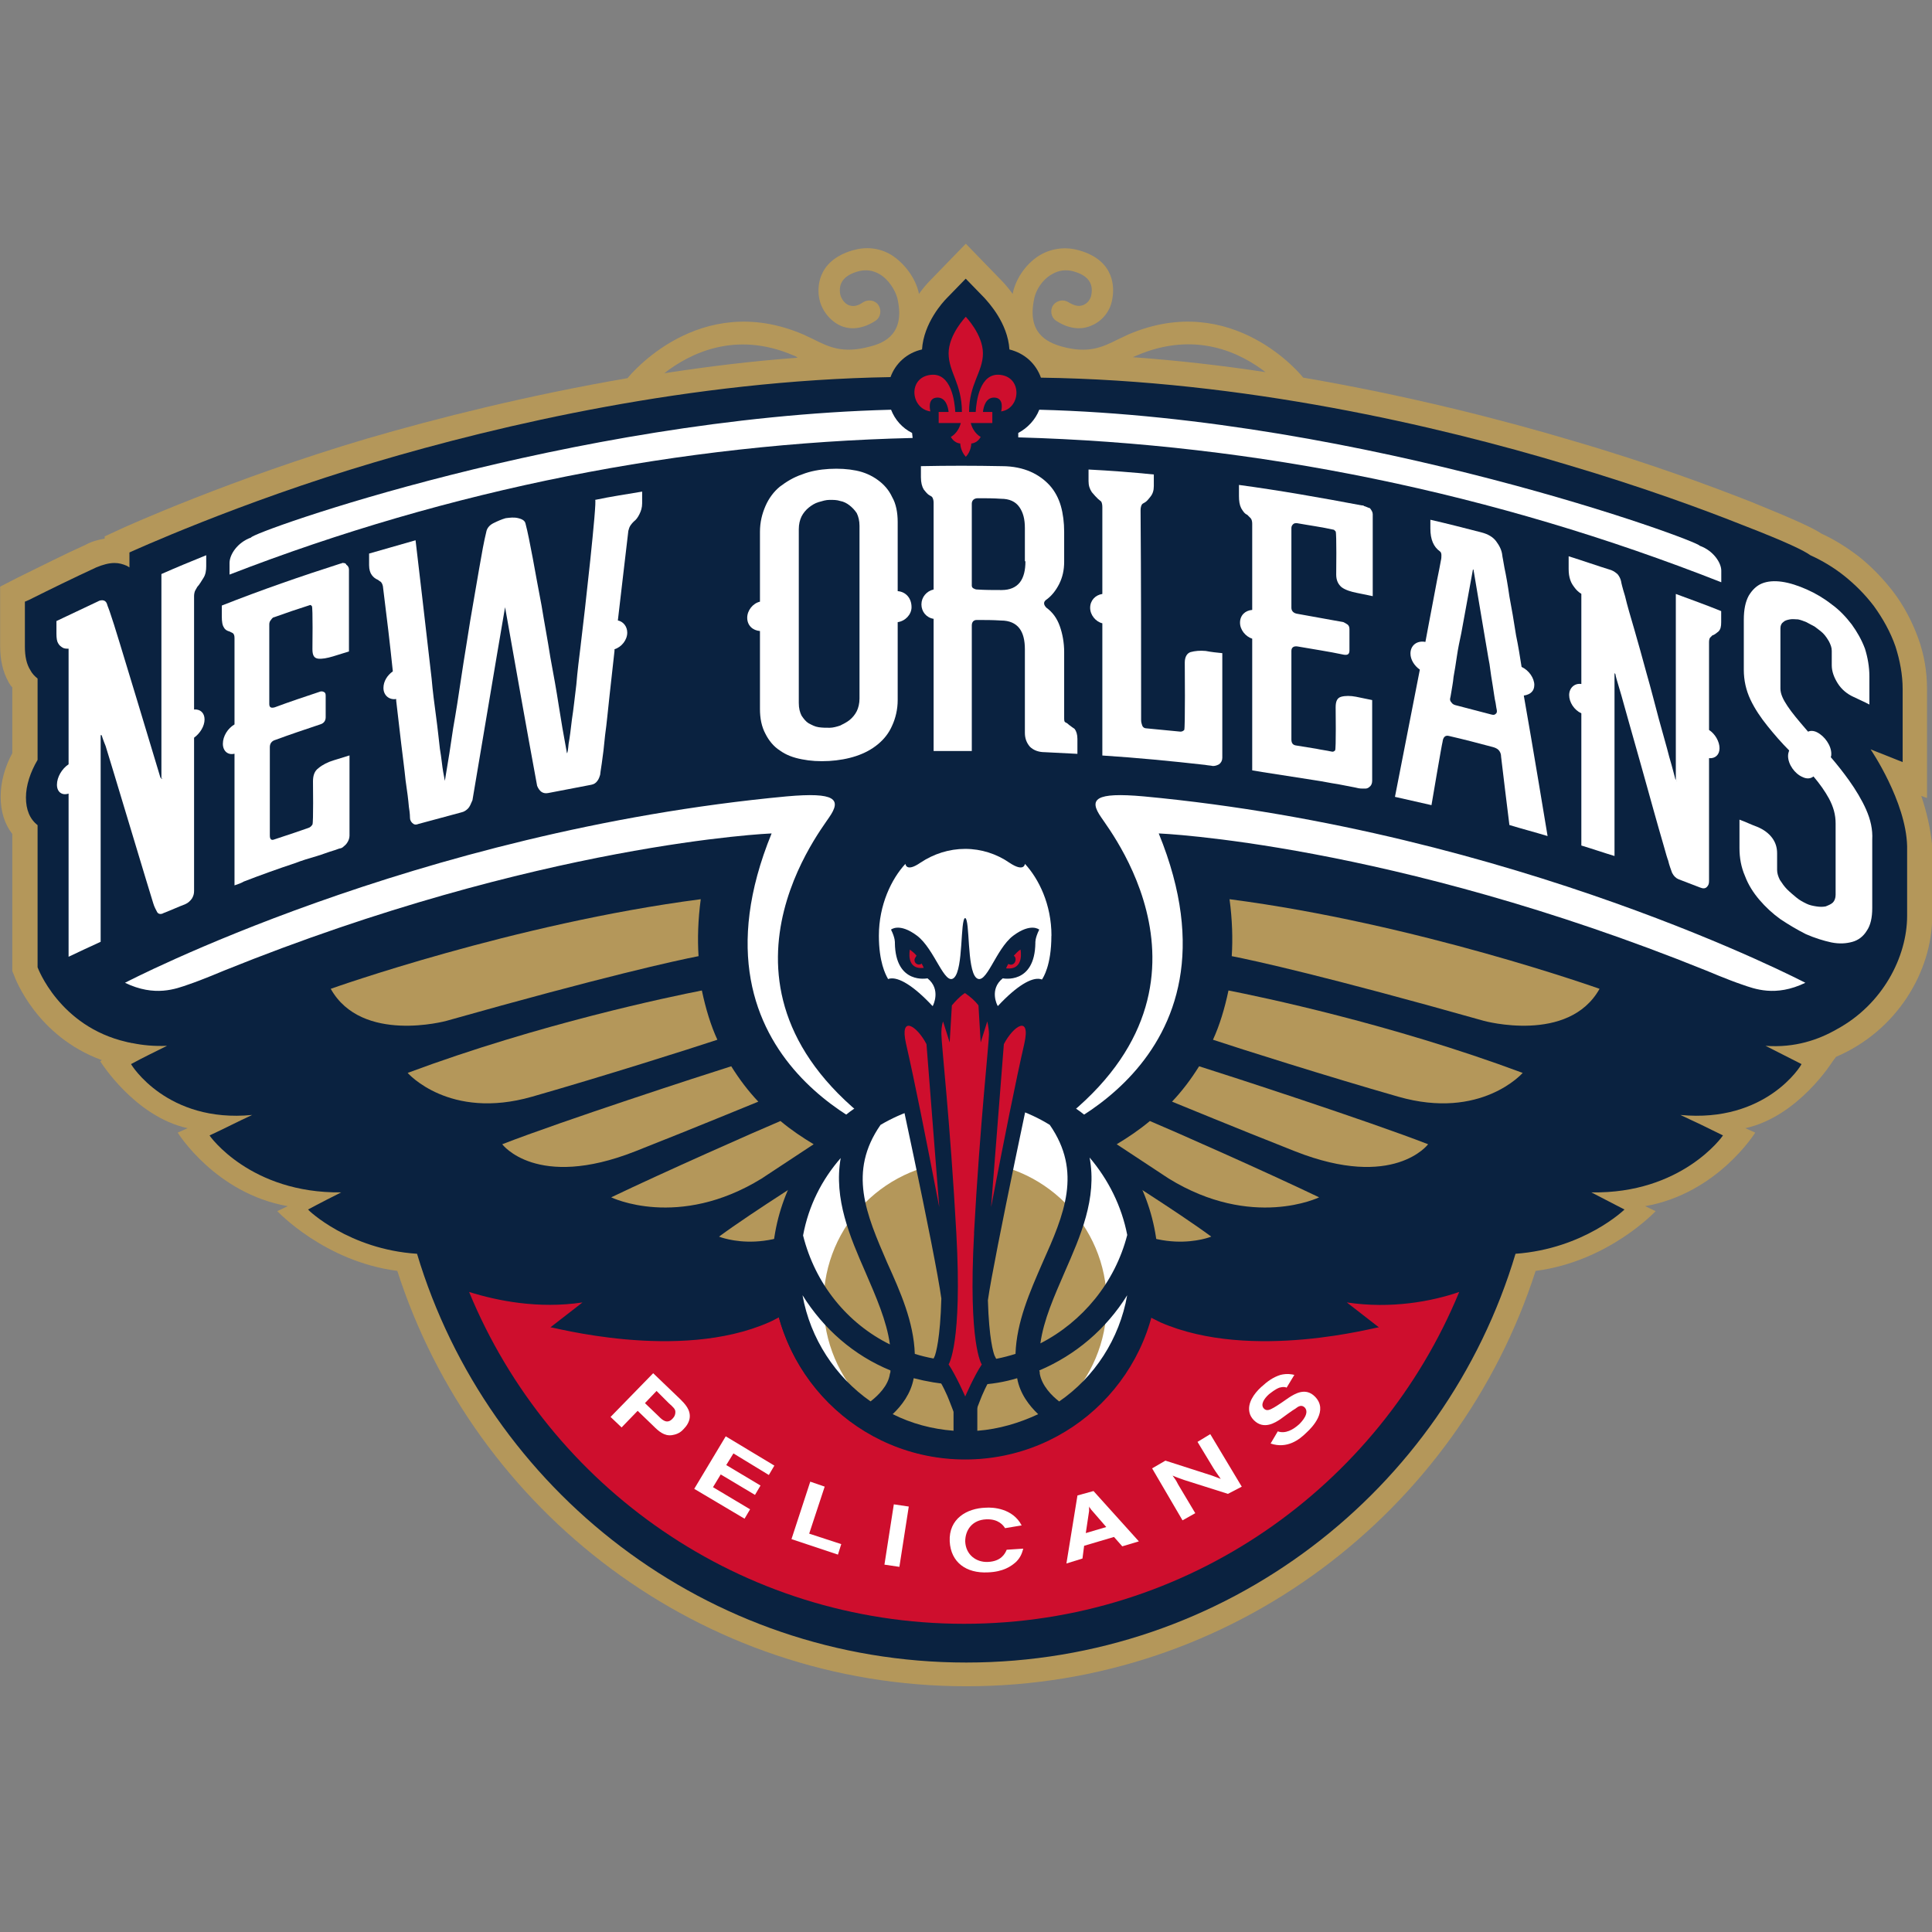 <?xml version="1.0" encoding="UTF-8"?>
<svg id="Layer" xmlns="http://www.w3.org/2000/svg" viewBox="0 -53 420 420">
  <rect x="0" y="-53" width="420" height="420" fill="#808080" stroke="none"/>
  <defs>
    <style>
      .cls-1 {
        fill: #0a2240;
      }

      .cls-1, .cls-2, .cls-3, .cls-4 {
        stroke-width: 0px;
      }

      .cls-2 {
        fill: #ce0e2d;
      }

      .cls-3 {
        fill: #fff;
      }

      .cls-4 {
        fill: #b4975a;
      }
    </style>
  </defs>
  <path class="cls-4" d="m417.6,120l1.32.48v-23.69c0-3.73-.6-7.45-1.92-11.06s-3.13-7.09-5.53-10.22c-2.16-2.77-4.69-5.41-7.45-7.58-2.53-1.92-5.17-3.61-8.06-4.93-1.8-1.2-5.41-2.89-15.15-6.85-8.3-3.25-21.64-8.3-38.96-13.35-15.75-4.69-36.07-9.86-58.56-13.71h0c-.12-.24-15.27-19.12-38-9.38-.72.36-1.56.72-2.28,1.08-3.37,1.68-6.37,3.13-12.14,1.56-3.37-.96-7.7-3.01-6.01-10.58.36-1.68,1.68-3.97,3.85-5.17,1.44-.84,3.01-1.08,4.69-.6,3.01.84,4.33,2.53,3.85,5.05-.12.96-.84,1.92-1.8,2.28s-1.92.12-3.13-.6c-1.08-.72-2.53-.48-3.37.6-.72,1.08-.48,2.65.6,3.37,2.53,1.68,5.29,2.16,7.7,1.08,2.4-.96,4.21-3.25,4.57-5.89.36-1.92.84-8.18-7.21-10.46-2.89-.84-5.89-.48-8.42.96-2.89,1.68-5.29,4.93-6.01,8.3v.24c-.96-1.32-1.92-2.4-2.4-2.89l-7.82-8.06-7.82,8.06c-.48.48-1.44,1.56-2.4,2.89v-.24c-.72-3.25-3.13-6.49-6.01-8.3-2.65-1.56-5.53-1.8-8.42-.96-8.06,2.4-7.58,8.66-7.21,10.46.48,2.53,2.28,4.81,4.57,5.89,2.4,1.08,5.17.6,7.7-1.08,1.08-.72,1.32-2.28.6-3.37s-2.28-1.32-3.37-.6c-1.2.84-2.16.96-3.13.6-.84-.36-1.56-1.32-1.8-2.28-.48-2.53.84-4.21,3.85-5.05,1.68-.48,3.25-.24,4.69.6,2.04,1.2,3.37,3.49,3.85,5.17,1.8,7.58-2.53,9.74-6.01,10.58-5.77,1.56-8.78.12-12.14-1.56-.72-.36-1.56-.72-2.28-1.08-22.73-9.74-37.88,9.14-38.12,9.38,0,0,0,.12-.12.12-21.64,3.73-41.24,8.66-56.51,13.11-29.34,8.66-53.03,19.36-53.99,19.84l-3.13,1.44v.48c-1.32.24-2.77.6-4.09,1.32-5.05,2.28-9.98,4.81-14.91,7.21l-3.73,1.92v12.87c0,3.13.6,5.65,1.8,7.82.24.48.48.84.84,1.2v14.31c-1.68,3.13-2.53,6.37-2.53,9.5s.84,5.89,2.53,8.06v29.82l.36.84c.24.72,4.93,13.35,19.12,18.52l-.36.24s7.45,12.02,19,14.55l-2.16.96s8.18,13.23,23.93,15.99l-2.28,1.08s10.22,10.94,26.09,12.99c16.83,52.3,65.89,90.3,123.73,90.3s106.89-38,123.73-90.3c15.87-2.04,26.09-12.99,26.09-12.99l-2.28-1.08c15.75-2.77,23.93-15.99,23.93-15.99l-2.16-.96c11.54-2.53,19-14.55,19-14.55l.72-.96c13.23-5.65,20.92-18.52,20.92-30.66v-15.15c-.36-3.73-1.2-7.45-2.4-10.94ZM275.11,27.9c-9.38-1.44-19-2.53-28.86-3.25.24-.12.6-.24.84-.36,12.87-5.53,22.73-.48,28.02,3.61Zm-102.57-3.61c.36.12.6.24.84.48-9.86.72-19.6,1.92-28.98,3.37,5.41-4.21,15.39-9.38,28.14-3.85Z"/>
  <g>
    <path class="cls-1" d="m406.65,109.9l6.97,2.77v-15.87c0-3.13-.6-6.25-1.56-9.26-1.08-3.13-2.77-6.13-4.69-8.78-1.92-2.53-4.09-4.69-6.49-6.61-2.28-1.8-4.69-3.25-7.33-4.45-1.32-.96-4.93-2.77-14.55-6.49-8.18-3.25-21.4-8.18-38.48-13.23-28.02-8.42-70.22-18.28-114.23-18.88-1.08-3.01-3.49-5.29-6.85-6.13-.36-5.77-4.57-10.22-5.41-11.18l-4.09-4.21-4.09,4.21c-.84.84-5.05,5.41-5.41,11.18-3.25.72-5.77,3.01-6.85,6.01-43.29.72-84.65,10.34-112.18,18.52-29.34,8.66-53.27,19.6-53.27,19.6v3.25s-.36-.24-.6-.36c-.84-.36-1.68-.6-2.65-.6-1.2,0-2.53.36-3.97.96-4.93,2.28-9.86,4.69-14.67,7.09l-.84.36v9.74c0,2.16.36,3.85,1.2,5.17.36.72.96,1.32,1.56,1.8v17.68c-1.56,2.65-2.53,5.53-2.53,8.18s.84,4.69,2.53,6.01v30.9s4.69,12.87,19.36,16.23c.36.12.72.12,1.08.24h.12c2.28.48,4.81.72,7.58.6h0c-2.65,1.32-5.17,2.53-7.82,3.97,0,.12,7.82,12.87,26.33,11.06-3.13,1.44-6.13,3.01-9.26,4.45,0,.12,8.9,12.63,28.62,12.38-4.57,2.28-7.21,3.73-7.21,3.73,0,.12,8.9,8.66,23.69,9.62,15.39,51.34,63.01,88.86,119.4,88.86s104.01-37.39,119.4-88.86c14.91-1.08,23.69-9.62,23.69-9.62,0,0-2.77-1.44-7.21-3.73,19.6.36,28.5-12.14,28.62-12.38-3.13-1.56-6.13-3.01-9.26-4.45,18.64,1.8,26.33-10.82,26.33-11.06-2.65-1.32-5.17-2.65-7.82-3.97,6.37.48,11.54-1.32,15.51-3.61,9.98-5.41,15.27-15.75,15.27-24.65v-15.15c-.24-9.74-7.94-21.04-7.94-21.04Z"/>
    <path class="cls-2" d="m292.79,230.14c2.28,1.8,4.69,3.61,6.97,5.41,0-.24-27.66,7.58-47.49-1.08-.72-.36-1.44-.72-2.16-1.08-4.93,17.68-21.16,30.78-40.4,30.78s-35.47-13.11-40.4-30.78c-.72.36-1.32.72-2.16,1.08-19.72,8.66-47.49.84-47.49,1.08,2.28-1.8,4.69-3.61,6.97-5.41-9.62,1.44-18.52-.36-24.65-2.28,17.43,42.32,59.04,72.14,107.62,72.14s90.18-29.82,107.62-72.14c-5.89,2.04-14.79,3.73-24.41,2.28Z"/>
    <g>
      <path class="cls-3" d="m198.28,41.12c-2.16-1.08-3.73-2.89-4.57-5.05-69.74,1.8-139.36,26.81-139.12,27.78-3.01,1.08-4.69,3.73-4.69,5.53v2.53c48.1-18.64,98.24-28.5,148.5-29.7l-.12-1.08Z"/>
      <path class="cls-3" d="m369.5,65.65c.12-.96-72.87-27.78-143.57-29.58-.84,2.16-2.53,3.97-4.57,5.05v.96c51.7,1.44,103.41,12.02,152.83,31.5v-2.53c0-1.68-1.68-4.33-4.69-5.41Z"/>
    </g>
    <path class="cls-2" d="m217.52,28.5c-4.57-.6-5.29,5.89-5.41,8.06h-1.44c0-6.13,3.01-8.66,3.01-12.75s-3.73-7.94-3.73-7.94c0,0-3.73,3.85-3.73,7.94s2.89,6.61,2.89,12.75h-1.44c-.12-2.16-.84-8.66-5.41-8.06-4.93.6-4.33,7.33,0,7.94,0,0-.84-3.01,1.56-3.01,1.8,0,2.28,2.04,2.4,3.13h-2.16v2.4h4.81c-.6,2.28-2.16,3.01-2.16,3.01,0,0,.6,1.32,2.04,1.44,0,0,0,1.56,1.2,2.89,1.2-1.2,1.2-2.89,1.2-2.89,1.44-.12,2.04-1.44,2.04-1.44,0,0-1.56-.72-2.16-3.01h4.69v-2.4h-2.04c.12-1.08.6-3.13,2.4-3.13,2.4,0,1.56,3.01,1.56,3.01,4.21-.6,4.69-7.33-.12-7.94"/>
    <g>
      <path class="cls-3" d="m195.15,75.51v-15.03c0-2.04-.36-3.97-1.2-5.41-.72-1.56-1.8-2.77-3.13-3.73-1.32-.96-2.89-1.68-4.69-2.04-1.8-.36-3.73-.48-5.89-.36-2.04.12-4.09.48-5.89,1.2-1.8.6-3.37,1.56-4.81,2.65-1.32,1.08-2.4,2.53-3.13,4.21s-1.2,3.49-1.2,5.65v15.15c-1.56.36-2.77,1.92-2.77,3.49,0,1.68,1.2,2.77,2.77,2.89v16.95c0,2.04.36,3.85,1.2,5.41.72,1.44,1.8,2.77,3.13,3.61,1.32.96,2.89,1.56,4.81,1.92,1.8.36,3.73.48,5.89.36,2.04-.12,4.09-.48,5.89-1.08s3.37-1.44,4.69-2.53c1.32-1.08,2.4-2.4,3.13-4.09.72-1.56,1.2-3.49,1.2-5.53v-16.95c1.68-.24,3.01-1.68,3.01-3.25,0-2.04-1.32-3.37-3.01-3.49Zm-8.3,23.33c0,1.08-.24,2.04-.6,2.77s-.96,1.44-1.56,1.92c-.6.48-1.32.84-2.04,1.2-.72.24-1.56.48-2.28.48-.84,0-1.56,0-2.4-.12s-1.44-.48-2.16-.84c-.6-.36-1.08-.96-1.56-1.68-.36-.72-.6-1.56-.6-2.77v-37.76c0-1.08.24-2.04.6-2.77.36-.72.96-1.44,1.56-1.92s1.32-.96,2.16-1.2,1.56-.48,2.4-.48,1.56,0,2.28.24c.72.12,1.44.48,2.04.96s1.08.96,1.56,1.68c.36.72.6,1.68.6,2.77v37.52Z"/>
      <path class="cls-3" d="m35.23,116.15c0,.12,0,.24-.12.12q-.12-.12-.24-.24c-.24-.72-10.1-33.67-10.7-35.11-.48-1.56-.84-2.28-.84-2.4-.12-.48-.36-.84-.72-.96s-.84-.12-1.44.24c-3.01,1.44-5.89,2.77-8.9,4.21v2.77c0,.96.12,1.68.36,2.04.24.48.6.72.96.96s.84.24,1.32.24v25.13c-1.44.96-2.53,2.77-2.53,4.45,0,1.56,1.08,2.4,2.53,1.92v35.47c2.28-1.08,4.57-2.16,6.97-3.25v-44.49c0-.36,0-.48.12-.48l.12.12s.24.84.84,2.28c.48,1.44,10.22,33.91,10.34,34.15.24.84.6,1.44.84,1.92.24.48.84.6,1.44.24,1.56-.6,3.13-1.32,4.69-1.92.6-.24,1.08-.72,1.44-1.2.36-.6.48-1.08.48-1.68v-33.31c1.32-.96,2.28-2.53,2.28-3.97s-.96-2.28-2.28-2.16v-24.65c0-.48.12-.96.24-1.2.12-.24.36-.6.48-.84.48-.48.84-1.2,1.32-1.92.48-.72.6-1.68.6-2.53v-2.4c-3.25,1.32-6.49,2.65-9.74,4.09v44.37h.12Z"/>
      <path class="cls-3" d="m364.57,116.75q0,.12-.12,0c-.12-.12-.12-.24-.24-.36-.24-.84-.6-2.4-1.32-4.81-.6-2.4-1.44-5.17-2.28-8.3-.84-3.13-1.68-6.49-2.65-9.86-.96-3.49-1.8-6.61-2.65-9.5s-1.56-5.29-2.04-7.33c-.6-1.92-.84-3.01-.84-3.13-.12-.6-.36-1.08-.72-1.56-.36-.36-.84-.72-1.44-.96-3.13-.96-6.13-2.04-9.26-3.01v2.77c0,.96.12,1.68.36,2.4.24.72.6,1.2.96,1.68s.84.96,1.44,1.32v19.6c-1.44-.24-2.65.84-2.65,2.4s1.08,3.25,2.65,3.97v28.74c2.4.72,4.81,1.56,7.21,2.28v-39.32c0-.36,0-.48.12-.36,0,.12.12.12.12.36,0,.12.24,1.08.84,3.01s1.2,4.33,2.04,7.21c.84,2.89,1.68,6.01,2.65,9.38.96,3.37,1.8,6.49,2.65,9.5.84,3.01,1.56,5.53,2.16,7.58.6,2.16.96,3.37,1.08,3.61.24,1.08.6,1.92.84,2.65.36.72.84,1.2,1.44,1.44,1.56.6,3.13,1.2,4.69,1.8.6.24,1.08.24,1.44-.12.36-.36.48-.72.48-1.32v-26.69c1.32.12,2.28-.72,2.28-2.16s-.96-3.13-2.28-3.97v-19.12c0-.48.12-.84.24-.96s.36-.36.48-.48c.48-.12.84-.48,1.32-.84.48-.48.6-1.08.6-2.04v-2.4c-3.25-1.32-6.61-2.53-9.86-3.73v40.64h.24Z"/>
      <path class="cls-3" d="m405.69,123.01c-.96-2.16-2.28-4.33-3.73-6.37-1.2-1.68-2.53-3.37-3.97-5.05.12-.24.12-.48.12-.72,0-1.8-1.44-3.85-3.13-4.69-.72-.36-1.44-.36-1.92-.12-.24-.24-.48-.6-.72-.84-1.44-1.68-2.77-3.25-3.73-4.69-.96-1.44-1.56-2.65-1.56-3.85v-13.11c0-.6.24-1.08.6-1.32.36-.36.84-.48,1.44-.6s1.2,0,1.8,0c.6.12,1.2.36,1.8.6.48.24,1.08.6,1.8.96.6.48,1.32.96,1.8,1.44.6.6.96,1.2,1.32,1.8.36.72.6,1.32.6,2.04v3.13c0,1.32.48,2.65,1.32,3.97s2.04,2.28,3.37,2.89c1.2.6,2.4,1.08,3.49,1.68v-6.13c0-2.04-.36-4.09-.96-6.01-.72-1.92-1.68-3.61-2.89-5.29-1.2-1.56-2.65-3.13-4.33-4.33-1.68-1.32-3.49-2.4-5.41-3.25s-3.73-1.44-5.41-1.68-3.13-.12-4.33.36c-1.2.48-2.16,1.44-2.89,2.65-.72,1.32-1.08,3.01-1.08,5.29v10.82c0,2.28.48,4.45,1.44,6.49.96,2.04,2.28,3.97,3.73,5.77s3.01,3.61,4.69,5.29c-.12.36-.24.72-.24,1.2,0,1.8,1.44,3.85,3.13,4.57.96.48,1.8.36,2.4-.12,1.32,1.56,2.53,3.25,3.37,4.81.96,1.8,1.44,3.49,1.44,5.41v15.51c0,.72-.24,1.32-.6,1.68-.36.36-.96.6-1.56.84-.6.12-1.32.12-2.04,0s-1.44-.24-2.16-.6c-.72-.36-1.44-.72-2.16-1.32-.72-.6-1.44-1.2-2.04-1.8s-1.08-1.32-1.56-2.04c-.36-.72-.6-1.44-.6-2.16v-3.61c0-1.32-.36-2.4-1.08-3.37s-1.8-1.8-3.25-2.4c-1.32-.48-2.53-1.08-3.85-1.56v6.25c0,2.04.36,4.09,1.2,6.01.72,1.92,1.8,3.61,3.13,5.17s2.89,3.01,4.57,4.21c1.8,1.2,3.61,2.28,5.53,3.25,1.92.84,3.85,1.44,5.53,1.8,1.8.36,3.25.24,4.57-.12,1.32-.36,2.4-1.2,3.13-2.4.84-1.2,1.2-2.89,1.2-4.93v-14.91c.12-2.16-.36-4.33-1.32-6.49Z"/>
      <path class="cls-3" d="m126.25,87.17c-.36,2.89-.72,5.77-.96,8.66-.36,2.89-.6,5.29-.96,7.58-.24,2.16-.48,3.97-.72,5.29-.12,1.32-.24,2.04-.36,2.04-.72-3.85-1.32-7.33-1.8-10.46-.48-3.13-1.08-6.49-1.8-10.34-.6-3.85-1.32-7.58-1.92-11.3-.72-3.73-1.32-7.09-1.92-10.34-.6-3.13-1.08-5.65-1.56-7.45-.12-.6-.6-.96-1.56-1.2s-1.8-.12-2.77,0c-.84.24-1.68.6-2.65,1.08-.96.48-1.44,1.2-1.56,1.92-.48,1.92-.96,4.57-1.56,8.06-.6,3.37-1.2,7.09-1.92,11.18-.6,3.97-1.32,8.06-1.92,12.14-.6,4.09-1.2,7.94-1.8,11.3-.48,3.37-1.08,7.21-1.8,11.42,0,0-.12-.6-.36-1.92-.24-1.32-.36-3.01-.72-5.05-.24-2.04-.48-4.45-.84-7.09-.36-2.65-.72-5.41-.96-8.18-.72-6.49-3.49-30.06-3.49-30.06-3.37.96-6.73,1.92-10.1,2.89v2.53c0,.96.24,1.68.6,2.16.36.48.84.84,1.2.96.24.12.48.36.72.48.24.24.36.48.48.96.84,6.61,1.56,12.75,2.16,18.52-1.2.84-2.04,2.16-2.04,3.61,0,1.56,1.2,2.65,2.77,2.4v.36c.36,3.13.72,6.25,1.08,9.26s.72,5.65.96,8.06c.36,2.4.6,4.33.72,5.77.24,1.44.24,2.28.24,2.4,0,.48.24.84.48,1.08.36.36.72.48,1.32.24,3.13-.84,6.25-1.68,9.38-2.53.6-.12,1.08-.48,1.44-.84.36-.36.6-.96.96-1.8,2.4-14.07,4.69-28.02,7.09-41.96,2.28,12.87,4.57,25.85,6.97,38.84.24.6.6,1.08.96,1.32.36.24.84.36,1.44.24,3.13-.6,6.25-1.2,9.38-1.8.6-.12.96-.36,1.32-.84s.48-.96.6-1.32c0-.12.12-.96.36-2.53s.48-3.61.72-6.13c.36-2.53.6-5.29.96-8.54.36-3.13.72-6.37,1.08-9.74v-.36c1.56-.48,2.77-2.04,2.77-3.61,0-1.32-.84-2.4-2.04-2.65.72-6.01,1.44-12.51,2.28-19.48.12-.48.24-.84.48-1.2s.48-.6.72-.84c.48-.36.84-.84,1.2-1.56.36-.72.6-1.44.6-2.4v-2.53c-3.49.6-6.85,1.08-10.22,1.8.48,0-2.28,24.65-3.13,31.5Z"/>
      <path class="cls-3" d="m333.55,95.95c0-1.56-1.2-3.25-2.77-3.97-.36-2.28-.72-4.57-1.2-6.85-.48-3.13-.96-5.89-1.44-8.42-.36-2.53-.72-4.57-1.08-6.25-.24-1.56-.48-2.53-.48-2.77-.12-1.08-.6-2.04-1.32-3.01s-1.8-1.56-3.13-1.92c-3.73-.96-7.45-1.92-11.18-2.77v1.92c0,2.4.72,3.97,2.04,4.93.24.12.36.48.36.84s0,.72-.12,1.2c0,0-.12.72-.36,1.92-.24,1.2-.6,2.89-.96,4.93-.36,2.04-.84,4.33-1.32,6.97-.24,1.32-.48,2.53-.72,3.85-1.8-.36-3.25.72-3.25,2.53,0,1.32.84,2.65,2.04,3.49-1.56,8.06-5.41,27.66-5.41,27.66,2.65.6,5.29,1.2,7.94,1.8,0,0,2.28-13.47,2.4-13.71.12-1.08.6-1.56,1.44-1.32,3.13.72,6.37,1.56,9.5,2.4.48.12.96.36,1.2.6.36.36.6.84.6,1.56,0,.24,1.8,14.79,1.8,14.79,2.77.84,5.53,1.56,8.3,2.4,0,0-3.37-20.44-5.17-30.54,1.56-.24,2.28-1.08,2.28-2.28Zm-8.42,6.25c-.24.24-.48.24-.96.12-2.65-.72-5.17-1.32-7.82-2.04-.36-.12-.6-.24-.84-.6-.24-.24-.36-.6-.24-.96,0,0,.12-.48.24-1.32.12-.84.36-1.92.48-3.25.24-1.32.48-2.77.72-4.45s.6-3.37.96-5.05c.84-4.57,1.68-9.14,2.53-13.83h.12c.84,5.05,1.68,9.98,2.53,15.03.36,1.92.6,3.73.96,5.53.24,1.8.48,3.49.72,4.81.24,1.44.36,2.65.6,3.61.12.96.24,1.44.24,1.44.12.48,0,.84-.24.96Z"/>
      <path class="cls-3" d="m232.3,104.49c-.24-.24-.48-.36-.72-.48-.24-.12-.24-.48-.24-1.08v-14.19c0-2.04-.36-3.97-.96-5.65s-1.56-3.01-2.89-3.97c-.6-.6-.72-1.2-.12-1.68,1.2-.84,2.16-2.04,2.89-3.49.72-1.44,1.08-3.01,1.08-4.81v-6.49c0-2.04-.24-3.97-.72-5.65-.48-1.68-1.32-3.25-2.4-4.45s-2.53-2.28-4.21-3.01-3.73-1.2-6.25-1.2c-5.89-.12-11.66-.12-17.56,0v2.4c0,1.2.24,2.04.6,2.65.48.6.84,1.08,1.32,1.32.24.12.48.24.6.48.12.24.24.6.24,1.08v18.88c-1.56.36-2.65,1.68-2.65,3.25s1.08,2.89,2.65,3.13v28.74h8.3v-27.29c0-.72.36-1.2,1.08-1.2,1.8,0,3.49,0,5.29.12,1.8,0,3.13.6,3.97,1.68s1.2,2.65,1.2,4.57v18.16c0,1.2.36,2.16,1.08,3.01.72.72,1.8,1.2,3.25,1.2,2.4.12,4.69.24,7.09.36v-3.25c0-.96-.24-1.68-.6-2.16-.36-.24-.84-.6-1.32-.96Zm-9.38-35.47c0,1.92-.36,3.49-1.2,4.57s-2.16,1.68-3.97,1.68-3.61,0-5.41-.12c-.24,0-.48-.12-.72-.24-.24-.12-.36-.36-.36-.6v-17.8c0-.72.48-1.2,1.32-1.2,1.68,0,3.37,0,5.05.12,1.8,0,3.13.6,3.97,1.8s1.2,2.65,1.2,4.57v7.21h.12Z"/>
      <path class="cls-3" d="m258.88,88.74c-.84.24-1.32,1.08-1.32,2.28,0,.36.12,14.31-.12,14.67-.24.24-.48.36-.84.36-2.53-.24-4.93-.48-7.45-.72-.36,0-.72-.24-.84-.6-.12-.36-.24-.72-.24-1.2,0-15.15,0-30.3-.12-45.57,0-.6.12-.96.24-1.2.12-.24.36-.36.6-.48.48-.24.84-.72,1.32-1.32.48-.6.72-1.32.72-2.28v-2.53c-4.69-.48-9.5-.84-14.19-1.08v2.53c0,.96.24,1.68.72,2.4.48.6.96,1.08,1.32,1.44.24.24.48.36.72.6.12.24.24.6.24,1.2v18.88c-1.56.24-2.65,1.44-2.65,3.01s1.2,3.01,2.65,3.37v28.74c7.45.48,14.91,1.2,22.36,2.04.6.12,1.08.12,1.68.24.48,0,.84-.12,1.32-.36.48-.36.72-.84.72-1.44v-22.73c-1.2-.12-2.4-.24-3.61-.48-1.2-.12-2.4,0-3.25.24Z"/>
      <path class="cls-3" d="m74.55,69.38c-.12,0-.24,0-.36.12h-.12c-8.66,2.77-17.31,5.77-25.85,9.14v2.4c0,1.08.12,1.92.48,2.4.24.48.72.72,1.2.84.24.12.48.24.72.36.24.24.36.48.36,1.08v18.76c-1.44.84-2.53,2.53-2.53,4.21,0,1.56,1.08,2.53,2.53,2.16v28.62c.72-.24,1.44-.48,2.04-.84,3.73-1.44,7.45-2.77,11.06-3.97,1.56-.6,3.13-1.08,4.81-1.56,1.2-.36,2.4-.84,3.61-1.2.48-.12.96-.36,1.44-.48h.12c.24-.12.36-.12.6-.36s.48-.36.72-.72c.36-.48.6-1.08.6-1.68v-8.42h0v-9.02c-1.2.36-2.28.72-3.49,1.08-1.2.36-2.4.96-3.25,1.68-.84.6-1.2,1.56-1.2,2.89,0,.36.12,9.02-.12,9.38s-.48.6-.84.72c-1.08.36-2.04.72-3.13,1.08-1.44.48-2.89.96-4.33,1.44-.6.24-.96,0-.96-.84v-19.24c0-.72.36-1.32,1.2-1.56,3.25-1.2,6.49-2.28,9.74-3.37.84-.24,1.2-.84,1.2-1.56v-4.69c0-.48-.12-.72-.48-.84-.24-.12-.6-.12-.84,0-3.25,1.08-6.49,2.16-9.74,3.37-.84.24-1.2,0-1.2-.72v-17.31c0-.36.12-.72.36-.96.24-.36.48-.6.72-.6,2.65-.96,5.17-1.8,7.82-2.65.12,0,.24.12.36.24.24.24.12,9.02.12,9.38,0,1.32.36,1.92,1.2,2.04.84.12,2.04-.12,3.25-.48,1.2-.36,2.28-.72,3.49-1.08v-9.02h0v-8.78c0-.48-.24-.84-.6-1.08,0-.24-.36-.36-.72-.36Z"/>
      <path class="cls-3" d="m296.51,56.99c-.12-.12-.24-.12-.36-.12h-.12c-8.9-1.68-17.8-3.25-26.69-4.45v2.4c0,1.08.12,1.92.48,2.65.36.6.72,1.2,1.32,1.44.24.24.48.48.72.72.24.24.36.72.36,1.2v18.76c-1.56.12-2.65,1.2-2.65,2.77s1.2,3.01,2.65,3.49v28.62c.72.12,1.44.24,2.16.36,3.85.6,7.7,1.2,11.54,1.8,1.68.24,3.25.6,4.93.84,1.2.24,2.4.48,3.73.72.48.12.96.24,1.56.24h.72c.24,0,.6-.12.84-.36.36-.24.6-.72.6-1.32v-17.56c-1.2-.24-2.4-.48-3.49-.72-1.2-.24-2.4-.24-3.25,0s-1.2.96-1.2,2.28c0,.36.12,9.14-.12,9.38s-.48.36-.84.24c-1.08-.24-2.16-.36-3.25-.6-1.44-.24-3.01-.48-4.45-.72-.72-.12-.96-.6-.96-1.32v-19.24c0-.72.48-1.08,1.32-.96,3.37.6,6.73,1.08,10.1,1.8.84.12,1.2-.12,1.2-.96v-4.57c0-.48-.12-.84-.48-1.08s-.6-.36-.84-.48c-3.37-.6-6.61-1.2-9.98-1.8-.84-.12-1.32-.6-1.32-1.32v-17.31c0-.36.12-.6.36-.84.24-.24.48-.24.84-.24,2.65.48,5.41.84,8.06,1.44.12.12.24.24.36.36.24.36.12,9.02.12,9.38,0,1.32.48,2.16,1.2,2.77.84.6,2.04.96,3.25,1.2s2.4.48,3.49.72v-17.8c0-.48-.24-.84-.6-1.32-.48-.12-.84-.36-1.32-.48Z"/>
    </g>
    <g>
      <path class="cls-3" d="m142,245.53l5.89,5.65c.96.96,2.28,2.28,2.04,4.09-.12.84-.6,1.68-1.32,2.4-.84.96-1.8,1.2-2.53,1.32-1.68.24-2.89-.84-4.09-2.04l-3.37-3.25-3.49,3.61-2.4-2.28,9.26-9.5Zm-1.8,6.49l3.01,2.89c.72.72,1.8,1.8,3.01.48.48-.48.6-.96.6-1.44,0-.6-.36-.96-1.44-1.92l-2.65-2.65-2.53,2.65Z"/>
      <path class="cls-3" d="m157.76,259.24l10.58,6.37-1.2,2.04-7.7-4.69-1.56,2.53,7.45,4.45-1.2,2.04-7.45-4.45-1.68,2.77,8.06,4.81-1.2,2.04-10.94-6.49,6.85-11.42Z"/>
      <path class="cls-3" d="m176.15,269.1l3.13,1.08-3.37,10.22,6.97,2.28-.72,2.28-10.1-3.37,4.09-12.51Z"/>
      <path class="cls-3" d="m194.31,274.03l3.25.48-2.04,13.11-3.25-.48,2.04-13.11Z"/>
      <path class="cls-3" d="m222.45,283.65c-.24.84-.48,1.8-1.56,2.89-1.08.96-2.77,2.16-6.13,2.28-4.69.24-8.06-2.16-8.3-6.73-.24-4.93,3.73-7.21,7.82-7.33,1.56-.12,5.89.12,7.82,3.85l-3.61.6c-.36-.6-1.44-2.04-4.09-1.92-3.01.12-4.57,2.28-4.57,4.81.12,2.89,2.4,4.57,4.93,4.45,2.89-.12,3.73-1.8,4.09-2.65l3.61-.24Z"/>
      <path class="cls-3" d="m234.23,272.1l3.49-.96,9.86,10.94-3.61,1.08-1.8-2.04-6.49,1.92-.36,2.77-3.49,1.08,2.4-14.79Zm3.13,3.25c-.12-.12-.24-.24-.36-.48-.12-.12-.24-.24-.24-.48v1.08l-.72,4.81,4.45-1.32-3.13-3.61Z"/>
      <path class="cls-3" d="m250.46,266.21l2.89-1.68,9.38,3.01c1.2.36,1.32.48,2.65.96-.72-1.08-.96-1.32-1.56-2.28l-3.49-5.77,2.77-1.68,6.85,11.42-3.01,1.56-9.5-3.01c-.96-.36-1.44-.48-2.53-.96.6.84.72.96,1.2,1.92l3.73,6.25-2.77,1.56-6.61-11.3Z"/>
      <path class="cls-3" d="m277.76,258.16c1.68.6,3.37-.36,4.69-1.56.6-.6,2.28-2.4,1.2-3.61-.72-.72-1.44-.24-2.04.24-.48.24-2.77,1.92-3.25,2.28-1.08.72-3.61,2.4-5.77.24-.48-.48-.84-1.08-.96-1.68-.48-2.04.96-4.09,2.53-5.53,1.44-1.32,2.65-2.16,4.21-2.65,1.44-.36,2.53-.12,3.01,0l-1.68,2.77c-.24-.12-.72-.24-1.56,0-.96.36-1.8,1.08-2.28,1.44-1.08.96-1.92,2.28-1.08,3.13.6.6,1.32.24,2.16-.24.48-.24,2.77-1.8,3.25-2.16,1.32-.84,3.61-2.28,5.65-.24,3.01,3.01-.6,6.73-1.8,7.82-1.56,1.56-4.21,3.61-7.82,2.4l1.56-2.65Z"/>
    </g>
    <path class="cls-3" d="m194.55,194.67s-47.49-15.87-26.81-66.49c0,0-50.26,2.04-119.04,29.82,0,0-4.81,2.04-7.7,3.01-2.77.96-7.33,2.77-13.83-.36,0,0,62.89-32.95,143.81-40.52,10.7-.96,12.02.6,9.26,4.57-2.28,3.49-31.14,40.16,14.31,69.98Z"/>
    <path class="cls-4" d="m152.34,142.48c-40.64,5.29-80.44,19.48-80.44,19.48,6.73,12.02,25.13,6.97,25.13,6.97,34.51-9.74,49.9-13.11,54.83-14.07-.24-3.73-.12-7.94.48-12.38Z"/>
    <path class="cls-4" d="m152.59,162.32c-6.73,1.32-35.23,7.21-63.97,17.92,0,0,9.02,10.34,27.05,5.17,15.15-4.33,34.51-10.46,40.28-12.38-1.44-3.13-2.53-6.73-3.37-10.7Z"/>
    <path class="cls-4" d="m158.96,178.8c-6.13,1.92-36.79,11.9-49.78,16.95,0,0,7.45,9.98,28.86,1.56,14.91-5.89,23.21-9.38,26.81-10.82-2.16-2.28-4.09-4.81-5.89-7.7Z"/>
    <path class="cls-4" d="m169.66,190.7c-5.41,2.28-25.25,11.06-36.79,16.59,0,0,14.55,7.09,32.71-4.09l11.3-7.45c-2.4-1.44-4.93-3.13-7.21-5.05Z"/>
    <path class="cls-4" d="m182.4,198.64c-3.61,2.28-18.76,11.78-26.09,17.19,0,0,12.51,5.17,25.37-6.97,4.21-3.97,6.49-6.13,7.7-7.45-2.28-.72-4.57-1.68-6.97-2.77Z"/>
    <g>
      <path class="cls-3" d="m225.09,194.67s47.49-15.87,26.81-66.49c0,0,50.26,2.04,119.04,29.82,0,0,4.81,2.04,7.7,3.01,2.77.96,7.33,2.77,13.83-.36,0,0-62.89-32.95-143.81-40.52-10.7-.96-12.02.6-9.26,4.57,2.28,3.49,31.14,40.16-14.31,69.98Z"/>
      <path class="cls-4" d="m267.29,142.48c40.64,5.29,80.44,19.48,80.44,19.48-6.73,12.02-25.13,6.97-25.13,6.97-34.51-9.74-49.9-13.11-54.83-14.07.24-3.73.12-7.94-.48-12.38Z"/>
      <path class="cls-4" d="m267.05,162.32c6.73,1.32,35.23,7.21,63.97,17.92,0,0-9.02,10.34-27.05,5.17-15.15-4.33-34.51-10.46-40.28-12.38,1.44-3.13,2.53-6.73,3.37-10.7Z"/>
      <path class="cls-4" d="m260.68,178.8c6.13,1.92,36.79,11.9,49.78,16.95,0,0-7.45,9.98-28.86,1.56-14.91-5.89-23.21-9.38-26.81-10.82,2.16-2.28,4.09-4.81,5.89-7.7Z"/>
      <path class="cls-4" d="m249.98,190.7c5.41,2.28,25.25,11.06,36.79,16.59,0,0-14.55,7.09-32.71-4.09l-11.3-7.45c2.4-1.44,4.93-3.13,7.21-5.05Z"/>
      <path class="cls-4" d="m237.23,198.64c3.61,2.28,18.76,11.78,26.09,17.19,0,0-12.51,5.17-25.37-6.97-4.21-3.97-6.49-6.13-7.7-7.45,2.16-.72,4.57-1.68,6.97-2.77Z"/>
    </g>
    <g>
      <g>
        <path class="cls-3" d="m248.66,222.2c0,21.52-17.43,38.84-38.84,38.84s-38.84-17.43-38.84-38.84,17.43-38.84,38.84-38.84,38.84,17.43,38.84,38.84Z"/>
        <path class="cls-4" d="m240.6,230.26c0,17.07-13.83,30.9-30.78,30.9s-30.78-13.83-30.78-30.9,13.83-30.78,30.78-30.78,30.78,13.83,30.78,30.78Z"/>
        <path class="cls-1" d="m209.82,180.36c-23.09,0-41.96,18.76-41.96,41.96s18.76,41.96,41.96,41.96,41.96-18.76,41.96-41.96-18.88-41.96-41.96-41.96Zm35.23,35.11c-2.65,10.34-9.74,18.88-18.88,23.57.72-5.17,3.01-10.22,5.29-15.51,3.37-7.7,7.09-15.99,5.41-24.89,4.09,4.81,6.97,10.58,8.18,16.83Zm-53.63-23.93c4.69-2.77,10.1-4.57,15.75-5.05v56.39c-2.89-.24-5.65-.72-8.3-1.56-.24-6.97-3.13-13.47-6.01-19.84-4.57-10.58-8.54-19.72-1.44-29.94Zm7.21,55.07c2.77.72,5.65,1.2,8.66,1.44v9.98c-4.69-.36-9.14-1.56-13.23-3.61,1.92-1.8,3.97-4.45,4.57-7.82Zm13.83,1.44c3.01-.12,5.89-.6,8.66-1.44.6,3.37,2.65,6.01,4.57,7.82-4.09,1.92-8.54,3.25-13.23,3.61v-9.98Zm8.3-6.73c-2.65.84-5.41,1.44-8.3,1.56v-56.39c5.77.36,11.06,2.16,15.75,5.05,7.09,10.22,3.13,19.48-1.56,29.94-2.77,6.37-5.65,12.87-5.89,19.84Zm-38-42.57c-1.56,8.9,2.04,17.19,5.41,24.89,2.28,5.29,4.57,10.46,5.29,15.63-9.26-4.57-16.23-13.11-18.88-23.69,1.2-6.49,4.09-12.14,8.18-16.83Zm-8.3,29.82c4.57,7.33,11.18,13.11,19.12,16.35,0,.24,0,.48-.12.72-.36,2.65-2.65,4.81-4.21,6.01-7.58-5.29-13.11-13.59-14.79-23.09Zm55.79,23.09c-1.56-1.2-3.73-3.37-4.21-6.01,0-.24,0-.48-.12-.72,7.94-3.37,14.55-9.02,19.12-16.35-1.68,9.5-7.09,17.8-14.79,23.09Z"/>
      </g>
      <g>
        <path class="cls-1" d="m222.32,125.89s-.36,1.32-1.08,1.32c-.84,0-5.89-2.4-8.3-3.73-1.08-.6-2.53-1.44-3.01-1.68,0,0-2.16,1.08-3.13,1.68-2.4,1.32-7.45,3.73-8.3,3.73s-1.08-1.32-1.08-1.32c0,0-13.23,7.94-13.23,29.94,0,16.35,8.54,23.81,8.54,23.81l1.2,4.69h31.98l1.2-4.69s8.54-7.45,8.54-23.81c-.24-21.88-13.35-29.94-13.35-29.94Z"/>
        <path class="cls-3" d="m228.58,150.42c0-6.85-2.77-12.38-5.77-15.63,0,0-.12,1.92-3.37-.24-2.77-1.92-6.13-3.01-9.62-3.01s-6.85,1.08-9.74,3.01c-3.13,2.16-3.25.24-3.25.24-3.01,3.25-5.77,8.9-5.77,15.63,0,5.65,1.44,8.42,1.92,9.26,2.77,7.21,9.26,12.26,16.83,12.26s13.95-4.93,16.71-12.02c.24-.36,2.04-3.01,2.04-9.5Z"/>
        <path class="cls-1" d="m216.91,165.69q-.12,0,0,0c-.12-.12-1.92-3.61,1.08-6.01,0,0,6.97,1.44,7.09-7.7,0,0-.12-.96.84-2.89,0,0-1.8-1.56-5.65,1.32-3.85,2.89-5.89,11.06-8.06,9.14-2.04-1.92-1.32-12.63-2.4-12.99h0c-1.08.36-.36,11.06-2.4,12.99s-4.21-6.25-8.06-9.14c-3.85-2.89-5.65-1.32-5.65-1.32.96,1.92.84,2.89.84,2.89.12,9.14,7.09,7.7,7.09,7.7,3.01,2.4,1.2,5.89,1.2,5.89,0,0,0,.12-.12.12-8.3-8.9-13.11-7.7-10.7,2.28,2.28,9.74,11.3,51.58,12.63,61.32-.24,8.78-1.2,11.9-1.44,12.51l-.84,1.8.96,2.04c1.56,2.28,2.65,4.81,3.01,5.77l3.37,8.66,3.37-8.66c.36-.96,1.44-3.61,3.01-5.89l1.08-1.92-.96-1.92c-.24-.6-1.2-3.61-1.44-12.02,1.2-8.66,10.34-51.82,12.63-61.8,2.53-9.74-2.28-10.94-10.46-2.16Z"/>
        <g>
          <path class="cls-2" d="m204.17,209.34c-3.01-15.63-5.29-27.05-7.21-35.47-1.44-6.37,2.4-3.85,4.45.12l2.77,35.35Z"/>
          <path class="cls-2" d="m215.47,209.34c3.01-15.63,5.29-27.05,7.21-35.47,1.44-6.37-2.4-3.85-4.45.12l-2.77,35.35Z"/>
        </g>
        <g>
          <path class="cls-2" d="m199.6,156.67c-.6-.12-.96-.72-.72-1.32.12-.24.24-.36.36-.6-.36-.48-.84-.84-1.44-1.32,0,0-.96,4.45,3.01,3.97,0,0-.12-.36-.48-.96-.12.24-.48.24-.72.24Z"/>
          <path class="cls-2" d="m221.84,153.43c-.6.36-.96.84-1.44,1.32.12.12.36.36.36.6.12.6-.24,1.2-.72,1.32-.24.12-.6,0-.84-.12-.36.6-.48.96-.48.96,4.09.48,3.13-4.09,3.13-4.09Z"/>
        </g>
        <path class="cls-2" d="m211.74,215.11c1.32-24.05,3.25-41.12,3.25-43.29,0-.72-.12-1.68-.36-2.77l-1.44,4.57-.48-8.06c-.72-.96-1.68-1.8-2.89-2.65h-.12c-1.2.84-2.04,1.8-2.77,2.65l-.48,8.06-1.44-4.57c-.36,1.08-.36,2.04-.36,2.77,0,2.16,1.92,19.12,3.25,43.29,1.32,24.05-1.68,28.5-1.68,28.5,1.68,2.53,3.61,6.97,3.61,6.97,0,0,1.92-4.45,3.61-6.97,0,.12-3.01-4.33-1.68-28.5Z"/>
      </g>
    </g>
  </g>
</svg>